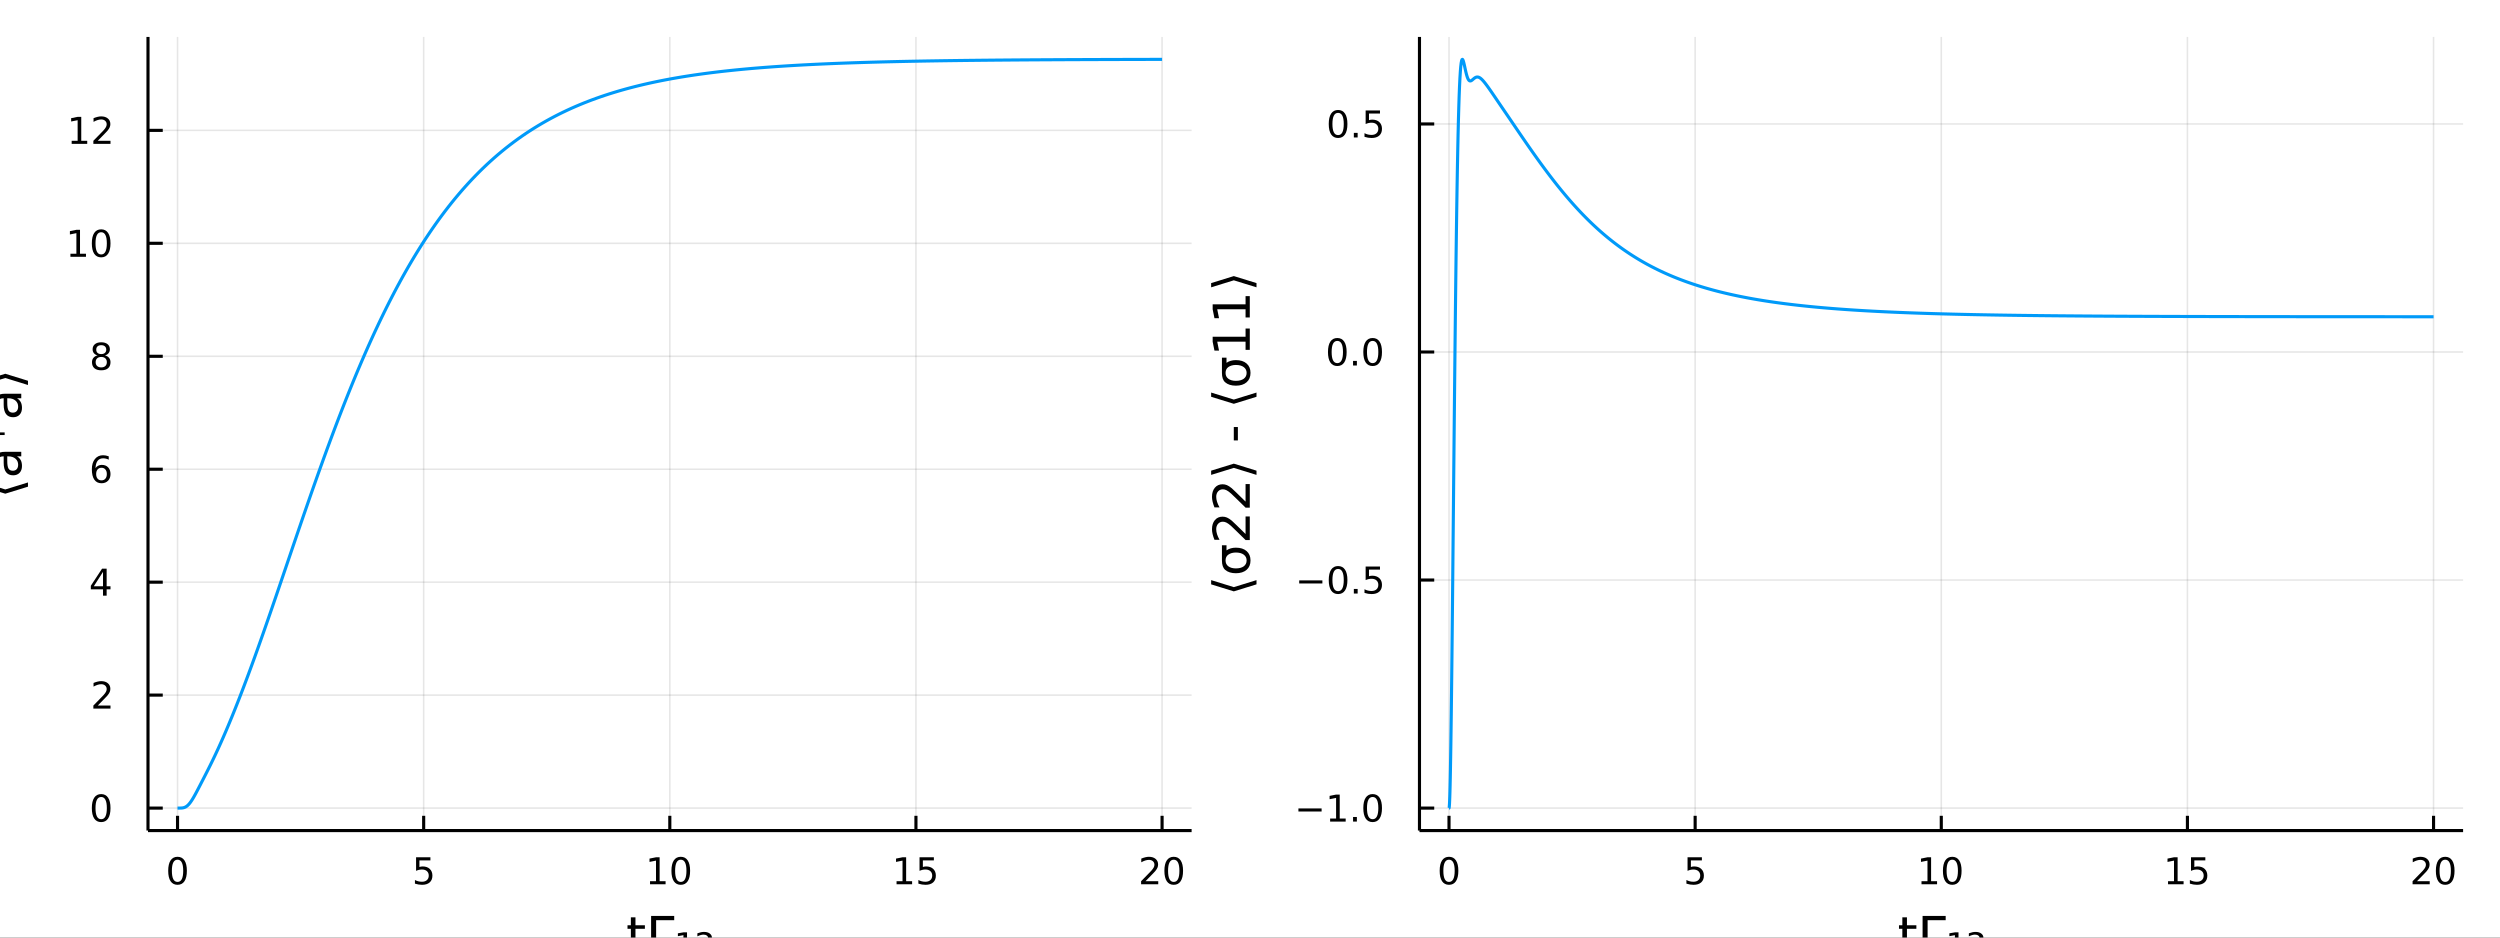 <?xml version="1.0" encoding="utf-8"?>
<svg xmlns="http://www.w3.org/2000/svg" xmlns:xlink="http://www.w3.org/1999/xlink" width="800" height="300" viewBox="0 0 3200 1200">
<rect x="0" y="0" width="3200" height="1200" fill="#333333" stroke="none"/>
<defs>
  <clipPath id="clip940">
    <rect x="0" y="0" width="3200" height="1200"/>
  </clipPath>
</defs>
<path clip-path="url(#clip940)" d="
M0 1200 L3200 1200 L3200 0 L0 0  Z
  " fill="#ffffff" fill-rule="evenodd" fill-opacity="1"/>
<defs>
  <clipPath id="clip941">
    <rect x="640" y="0" width="2241" height="1200"/>
  </clipPath>
</defs>
<path clip-path="url(#clip940)" d="
M189.437 1063.09 L1525.27 1063.09 L1525.27 47.244 L189.437 47.244  Z
  " fill="#ffffff" fill-rule="evenodd" fill-opacity="1"/>
<defs>
  <clipPath id="clip942">
    <rect x="189" y="47" width="1337" height="1017"/>
  </clipPath>
</defs>
<polyline clip-path="url(#clip942)" style="stroke:#000000; stroke-linecap:butt; stroke-linejoin:round; stroke-width:2; stroke-opacity:0.1; fill:none" points="
  227.244,1063.09 227.244,47.244 
  "/>
<polyline clip-path="url(#clip942)" style="stroke:#000000; stroke-linecap:butt; stroke-linejoin:round; stroke-width:2; stroke-opacity:0.1; fill:none" points="
  542.298,1063.09 542.298,47.244 
  "/>
<polyline clip-path="url(#clip942)" style="stroke:#000000; stroke-linecap:butt; stroke-linejoin:round; stroke-width:2; stroke-opacity:0.1; fill:none" points="
  857.353,1063.09 857.353,47.244 
  "/>
<polyline clip-path="url(#clip942)" style="stroke:#000000; stroke-linecap:butt; stroke-linejoin:round; stroke-width:2; stroke-opacity:0.1; fill:none" points="
  1172.41,1063.09 1172.41,47.244 
  "/>
<polyline clip-path="url(#clip942)" style="stroke:#000000; stroke-linecap:butt; stroke-linejoin:round; stroke-width:2; stroke-opacity:0.1; fill:none" points="
  1487.46,1063.09 1487.46,47.244 
  "/>
<polyline clip-path="url(#clip940)" style="stroke:#000000; stroke-linecap:butt; stroke-linejoin:round; stroke-width:4; stroke-opacity:1; fill:none" points="
  189.437,1063.09 1525.27,1063.09 
  "/>
<polyline clip-path="url(#clip940)" style="stroke:#000000; stroke-linecap:butt; stroke-linejoin:round; stroke-width:4; stroke-opacity:1; fill:none" points="
  227.244,1063.09 227.244,1044.19 
  "/>
<polyline clip-path="url(#clip940)" style="stroke:#000000; stroke-linecap:butt; stroke-linejoin:round; stroke-width:4; stroke-opacity:1; fill:none" points="
  542.298,1063.09 542.298,1044.19 
  "/>
<polyline clip-path="url(#clip940)" style="stroke:#000000; stroke-linecap:butt; stroke-linejoin:round; stroke-width:4; stroke-opacity:1; fill:none" points="
  857.353,1063.09 857.353,1044.19 
  "/>
<polyline clip-path="url(#clip940)" style="stroke:#000000; stroke-linecap:butt; stroke-linejoin:round; stroke-width:4; stroke-opacity:1; fill:none" points="
  1172.41,1063.09 1172.41,1044.19 
  "/>
<polyline clip-path="url(#clip940)" style="stroke:#000000; stroke-linecap:butt; stroke-linejoin:round; stroke-width:4; stroke-opacity:1; fill:none" points="
  1487.46,1063.09 1487.46,1044.19 
  "/>
<path clip-path="url(#clip940)" d="M227.244 1100.41 Q223.633 1100.41 221.804 1103.97 Q219.999 1107.51 219.999 1114.64 Q219.999 1121.75 221.804 1125.32 Q223.633 1128.86 227.244 1128.86 Q230.878 1128.86 232.684 1125.32 Q234.512 1121.75 234.512 1114.64 Q234.512 1107.51 232.684 1103.97 Q230.878 1100.41 227.244 1100.41 M227.244 1096.7 Q233.054 1096.7 236.11 1101.31 Q239.188 1105.89 239.188 1114.64 Q239.188 1123.37 236.11 1127.98 Q233.054 1132.56 227.244 1132.56 Q221.434 1132.56 218.355 1127.98 Q215.3 1123.37 215.3 1114.64 Q215.3 1105.89 218.355 1101.31 Q221.434 1096.7 227.244 1096.7 Z" fill="#000000" fill-rule="evenodd" fill-opacity="1" /><path clip-path="url(#clip940)" d="M532.576 1097.33 L550.932 1097.33 L550.932 1101.27 L536.858 1101.27 L536.858 1109.74 Q537.877 1109.39 538.896 1109.23 Q539.914 1109.04 540.933 1109.04 Q546.72 1109.04 550.099 1112.21 Q553.479 1115.39 553.479 1120.8 Q553.479 1126.38 550.007 1129.48 Q546.534 1132.56 540.215 1132.56 Q538.039 1132.56 535.771 1132.19 Q533.525 1131.82 531.118 1131.08 L531.118 1126.38 Q533.201 1127.51 535.423 1128.07 Q537.646 1128.63 540.122 1128.63 Q544.127 1128.63 546.465 1126.52 Q548.803 1124.41 548.803 1120.8 Q548.803 1117.19 546.465 1115.08 Q544.127 1112.98 540.122 1112.98 Q538.247 1112.98 536.372 1113.39 Q534.521 1113.81 532.576 1114.69 L532.576 1097.33 Z" fill="#000000" fill-rule="evenodd" fill-opacity="1" /><path clip-path="url(#clip940)" d="M832.04 1127.95 L839.679 1127.95 L839.679 1101.59 L831.369 1103.26 L831.369 1099 L839.633 1097.33 L844.309 1097.33 L844.309 1127.95 L851.947 1127.95 L851.947 1131.89 L832.04 1131.89 L832.04 1127.95 Z" fill="#000000" fill-rule="evenodd" fill-opacity="1" /><path clip-path="url(#clip940)" d="M871.392 1100.41 Q867.781 1100.41 865.952 1103.97 Q864.146 1107.51 864.146 1114.64 Q864.146 1121.75 865.952 1125.32 Q867.781 1128.86 871.392 1128.86 Q875.026 1128.86 876.832 1125.32 Q878.66 1121.75 878.66 1114.64 Q878.66 1107.51 876.832 1103.97 Q875.026 1100.41 871.392 1100.41 M871.392 1096.7 Q877.202 1096.7 880.258 1101.31 Q883.336 1105.89 883.336 1114.64 Q883.336 1123.37 880.258 1127.98 Q877.202 1132.56 871.392 1132.56 Q865.582 1132.56 862.503 1127.98 Q859.447 1123.37 859.447 1114.64 Q859.447 1105.89 862.503 1101.31 Q865.582 1096.7 871.392 1096.7 Z" fill="#000000" fill-rule="evenodd" fill-opacity="1" /><path clip-path="url(#clip940)" d="M1147.59 1127.95 L1155.23 1127.95 L1155.23 1101.59 L1146.92 1103.26 L1146.92 1099 L1155.18 1097.33 L1159.86 1097.33 L1159.86 1127.95 L1167.5 1127.95 L1167.5 1131.89 L1147.59 1131.89 L1147.59 1127.95 Z" fill="#000000" fill-rule="evenodd" fill-opacity="1" /><path clip-path="url(#clip940)" d="M1176.99 1097.33 L1195.35 1097.33 L1195.35 1101.27 L1181.27 1101.27 L1181.27 1109.74 Q1182.29 1109.39 1183.31 1109.23 Q1184.33 1109.04 1185.35 1109.04 Q1191.13 1109.04 1194.51 1112.21 Q1197.89 1115.39 1197.89 1120.8 Q1197.89 1126.38 1194.42 1129.48 Q1190.95 1132.56 1184.63 1132.56 Q1182.45 1132.56 1180.18 1132.19 Q1177.94 1131.82 1175.53 1131.08 L1175.53 1126.38 Q1177.62 1127.51 1179.84 1128.07 Q1182.06 1128.63 1184.54 1128.63 Q1188.54 1128.63 1190.88 1126.52 Q1193.22 1124.41 1193.22 1120.8 Q1193.22 1117.19 1190.88 1115.08 Q1188.54 1112.98 1184.54 1112.98 Q1182.66 1112.98 1180.79 1113.39 Q1178.93 1113.81 1176.99 1114.69 L1176.99 1097.33 Z" fill="#000000" fill-rule="evenodd" fill-opacity="1" /><path clip-path="url(#clip940)" d="M1466.23 1127.95 L1482.55 1127.95 L1482.55 1131.89 L1460.61 1131.89 L1460.61 1127.95 Q1463.27 1125.2 1467.85 1120.57 Q1472.46 1115.92 1473.64 1114.58 Q1475.89 1112.05 1476.77 1110.32 Q1477.67 1108.56 1477.67 1106.87 Q1477.67 1104.11 1475.73 1102.38 Q1473.8 1100.64 1470.7 1100.64 Q1468.5 1100.64 1466.05 1101.4 Q1463.62 1102.17 1460.84 1103.72 L1460.84 1099 Q1463.66 1097.86 1466.12 1097.28 Q1468.57 1096.7 1470.61 1096.7 Q1475.98 1096.7 1479.17 1099.39 Q1482.37 1102.08 1482.37 1106.57 Q1482.37 1108.7 1481.56 1110.62 Q1480.77 1112.51 1478.66 1115.11 Q1478.09 1115.78 1474.98 1119 Q1471.88 1122.19 1466.23 1127.95 Z" fill="#000000" fill-rule="evenodd" fill-opacity="1" /><path clip-path="url(#clip940)" d="M1502.37 1100.41 Q1498.76 1100.41 1496.93 1103.97 Q1495.12 1107.51 1495.12 1114.64 Q1495.12 1121.75 1496.93 1125.32 Q1498.76 1128.86 1502.37 1128.86 Q1506 1128.86 1507.81 1125.32 Q1509.64 1121.75 1509.64 1114.64 Q1509.64 1107.51 1507.81 1103.97 Q1506 1100.41 1502.37 1100.41 M1502.37 1096.7 Q1508.18 1096.7 1511.23 1101.31 Q1514.31 1105.89 1514.31 1114.64 Q1514.31 1123.37 1511.23 1127.98 Q1508.18 1132.56 1502.37 1132.56 Q1496.56 1132.56 1493.48 1127.98 Q1490.42 1123.37 1490.42 1114.64 Q1490.42 1105.89 1493.48 1101.31 Q1496.56 1096.7 1502.37 1096.7 Z" fill="#000000" fill-rule="evenodd" fill-opacity="1" /><path clip-path="url(#clip940)" d="M813.397 1174.18 L813.397 1184.31 L825.46 1184.31 L825.46 1188.86 L813.397 1188.86 L813.397 1208.21 Q813.397 1212.57 814.575 1213.81 Q815.784 1215.05 819.445 1215.05 L825.46 1215.05 L825.46 1219.95 L819.445 1219.95 Q812.665 1219.95 810.087 1217.44 Q807.509 1214.89 807.509 1208.21 L807.509 1188.86 L803.212 1188.86 L803.212 1184.31 L807.509 1184.31 L807.509 1174.18 L813.397 1174.18 Z" fill="#000000" fill-rule="evenodd" fill-opacity="1" /><path clip-path="url(#clip940)" d="M833.417 1219.95 L833.417 1172.43 L862.986 1172.43 L862.986 1177.84 L839.847 1177.84 L839.847 1219.95 L833.417 1219.95 Z" fill="#000000" fill-rule="evenodd" fill-opacity="1" /><path clip-path="url(#clip940)" d="M868.302 1216.45 L874.795 1216.45 L874.795 1197.01 L867.697 1198.31 L867.697 1194.62 L875.017 1193.38 L879.378 1193.38 L879.378 1216.45 L885.903 1216.45 L885.903 1219.95 L868.302 1219.95 L868.302 1216.45 Z" fill="#000000" fill-rule="evenodd" fill-opacity="1" /><path clip-path="url(#clip940)" d="M897.998 1216.33 L911.493 1216.33 L911.493 1219.95 L892.459 1219.95 L892.459 1216.45 Q893.542 1215.47 895.547 1213.68 Q906.496 1203.98 906.496 1200.98 Q906.496 1198.88 904.841 1197.61 Q903.186 1196.31 900.48 1196.31 Q898.825 1196.31 896.884 1196.88 Q894.942 1197.42 892.65 1198.53 L892.65 1194.62 Q895.101 1193.73 897.202 1193.28 Q899.334 1192.84 901.149 1192.84 Q905.764 1192.84 908.533 1194.94 Q911.302 1197.04 911.302 1200.47 Q911.302 1204.9 900.767 1213.94 Q898.984 1215.47 897.998 1216.33 Z" fill="#000000" fill-rule="evenodd" fill-opacity="1" /><polyline clip-path="url(#clip942)" style="stroke:#000000; stroke-linecap:butt; stroke-linejoin:round; stroke-width:2; stroke-opacity:0.1; fill:none" points="
  189.437,1034.34 1525.27,1034.34 
  "/>
<polyline clip-path="url(#clip942)" style="stroke:#000000; stroke-linecap:butt; stroke-linejoin:round; stroke-width:2; stroke-opacity:0.1; fill:none" points="
  189.437,889.763 1525.27,889.763 
  "/>
<polyline clip-path="url(#clip942)" style="stroke:#000000; stroke-linecap:butt; stroke-linejoin:round; stroke-width:2; stroke-opacity:0.1; fill:none" points="
  189.437,745.187 1525.27,745.187 
  "/>
<polyline clip-path="url(#clip942)" style="stroke:#000000; stroke-linecap:butt; stroke-linejoin:round; stroke-width:2; stroke-opacity:0.1; fill:none" points="
  189.437,600.61 1525.27,600.61 
  "/>
<polyline clip-path="url(#clip942)" style="stroke:#000000; stroke-linecap:butt; stroke-linejoin:round; stroke-width:2; stroke-opacity:0.1; fill:none" points="
  189.437,456.034 1525.27,456.034 
  "/>
<polyline clip-path="url(#clip942)" style="stroke:#000000; stroke-linecap:butt; stroke-linejoin:round; stroke-width:2; stroke-opacity:0.1; fill:none" points="
  189.437,311.457 1525.27,311.457 
  "/>
<polyline clip-path="url(#clip942)" style="stroke:#000000; stroke-linecap:butt; stroke-linejoin:round; stroke-width:2; stroke-opacity:0.1; fill:none" points="
  189.437,166.881 1525.27,166.881 
  "/>
<polyline clip-path="url(#clip940)" style="stroke:#000000; stroke-linecap:butt; stroke-linejoin:round; stroke-width:4; stroke-opacity:1; fill:none" points="
  189.437,1063.09 189.437,47.244 
  "/>
<polyline clip-path="url(#clip940)" style="stroke:#000000; stroke-linecap:butt; stroke-linejoin:round; stroke-width:4; stroke-opacity:1; fill:none" points="
  189.437,1034.34 208.335,1034.34 
  "/>
<polyline clip-path="url(#clip940)" style="stroke:#000000; stroke-linecap:butt; stroke-linejoin:round; stroke-width:4; stroke-opacity:1; fill:none" points="
  189.437,889.763 208.335,889.763 
  "/>
<polyline clip-path="url(#clip940)" style="stroke:#000000; stroke-linecap:butt; stroke-linejoin:round; stroke-width:4; stroke-opacity:1; fill:none" points="
  189.437,745.187 208.335,745.187 
  "/>
<polyline clip-path="url(#clip940)" style="stroke:#000000; stroke-linecap:butt; stroke-linejoin:round; stroke-width:4; stroke-opacity:1; fill:none" points="
  189.437,600.61 208.335,600.61 
  "/>
<polyline clip-path="url(#clip940)" style="stroke:#000000; stroke-linecap:butt; stroke-linejoin:round; stroke-width:4; stroke-opacity:1; fill:none" points="
  189.437,456.034 208.335,456.034 
  "/>
<polyline clip-path="url(#clip940)" style="stroke:#000000; stroke-linecap:butt; stroke-linejoin:round; stroke-width:4; stroke-opacity:1; fill:none" points="
  189.437,311.457 208.335,311.457 
  "/>
<polyline clip-path="url(#clip940)" style="stroke:#000000; stroke-linecap:butt; stroke-linejoin:round; stroke-width:4; stroke-opacity:1; fill:none" points="
  189.437,166.881 208.335,166.881 
  "/>
<path clip-path="url(#clip940)" d="M129.493 1020.14 Q125.882 1020.14 124.053 1023.7 Q122.248 1027.24 122.248 1034.37 Q122.248 1041.48 124.053 1045.05 Q125.882 1048.59 129.493 1048.59 Q133.127 1048.59 134.933 1045.05 Q136.762 1041.48 136.762 1034.37 Q136.762 1027.24 134.933 1023.7 Q133.127 1020.14 129.493 1020.14 M129.493 1016.43 Q135.303 1016.43 138.359 1021.04 Q141.437 1025.62 141.437 1034.37 Q141.437 1043.1 138.359 1047.71 Q135.303 1052.29 129.493 1052.29 Q123.683 1052.29 120.604 1047.71 Q117.549 1043.1 117.549 1034.37 Q117.549 1025.62 120.604 1021.04 Q123.683 1016.43 129.493 1016.43 Z" fill="#000000" fill-rule="evenodd" fill-opacity="1" /><path clip-path="url(#clip940)" d="M125.118 903.108 L141.437 903.108 L141.437 907.043 L119.493 907.043 L119.493 903.108 Q122.155 900.353 126.738 895.724 Q131.345 891.071 132.525 889.728 Q134.771 887.205 135.65 885.469 Q136.553 883.71 136.553 882.02 Q136.553 879.265 134.609 877.529 Q132.688 875.793 129.586 875.793 Q127.387 875.793 124.933 876.557 Q122.502 877.321 119.725 878.872 L119.725 874.15 Q122.549 873.015 125.002 872.437 Q127.456 871.858 129.493 871.858 Q134.863 871.858 138.058 874.543 Q141.252 877.228 141.252 881.719 Q141.252 883.849 140.442 885.77 Q139.655 887.668 137.549 890.261 Q136.97 890.932 133.868 894.15 Q130.766 897.344 125.118 903.108 Z" fill="#000000" fill-rule="evenodd" fill-opacity="1" /><path clip-path="url(#clip940)" d="M131.854 731.981 L120.049 750.43 L131.854 750.43 L131.854 731.981 M130.627 727.907 L136.507 727.907 L136.507 750.43 L141.437 750.43 L141.437 754.318 L136.507 754.318 L136.507 762.467 L131.854 762.467 L131.854 754.318 L116.252 754.318 L116.252 749.805 L130.627 727.907 Z" fill="#000000" fill-rule="evenodd" fill-opacity="1" /><path clip-path="url(#clip940)" d="M129.91 598.747 Q126.762 598.747 124.91 600.899 Q123.081 603.052 123.081 606.802 Q123.081 610.529 124.91 612.705 Q126.762 614.858 129.91 614.858 Q133.058 614.858 134.887 612.705 Q136.738 610.529 136.738 606.802 Q136.738 603.052 134.887 600.899 Q133.058 598.747 129.91 598.747 M139.192 584.094 L139.192 588.353 Q137.433 587.52 135.627 587.08 Q133.845 586.64 132.086 586.64 Q127.456 586.64 125.002 589.765 Q122.572 592.89 122.225 599.21 Q123.59 597.196 125.651 596.131 Q127.711 595.043 130.188 595.043 Q135.396 595.043 138.405 598.214 Q141.437 601.362 141.437 606.802 Q141.437 612.126 138.289 615.344 Q135.141 618.561 129.91 618.561 Q123.914 618.561 120.743 613.978 Q117.572 609.372 117.572 600.645 Q117.572 592.45 121.461 587.589 Q125.35 582.705 131.9 582.705 Q133.66 582.705 135.442 583.052 Q137.248 583.399 139.192 584.094 Z" fill="#000000" fill-rule="evenodd" fill-opacity="1" /><path clip-path="url(#clip940)" d="M129.586 456.902 Q126.252 456.902 124.331 458.684 Q122.433 460.466 122.433 463.591 Q122.433 466.716 124.331 468.499 Q126.252 470.281 129.586 470.281 Q132.919 470.281 134.84 468.499 Q136.762 466.693 136.762 463.591 Q136.762 460.466 134.84 458.684 Q132.942 456.902 129.586 456.902 M124.91 454.911 Q121.901 454.17 120.211 452.11 Q118.544 450.05 118.544 447.087 Q118.544 442.943 121.484 440.536 Q124.447 438.129 129.586 438.129 Q134.748 438.129 137.687 440.536 Q140.627 442.943 140.627 447.087 Q140.627 450.05 138.937 452.11 Q137.271 454.17 134.285 454.911 Q137.664 455.698 139.539 457.99 Q141.437 460.281 141.437 463.591 Q141.437 468.614 138.359 471.3 Q135.303 473.985 129.586 473.985 Q123.868 473.985 120.789 471.3 Q117.734 468.614 117.734 463.591 Q117.734 460.281 119.632 457.99 Q121.53 455.698 124.91 454.911 M123.197 447.527 Q123.197 450.212 124.863 451.716 Q126.553 453.221 129.586 453.221 Q132.595 453.221 134.285 451.716 Q135.998 450.212 135.998 447.527 Q135.998 444.841 134.285 443.337 Q132.595 441.832 129.586 441.832 Q126.553 441.832 124.863 443.337 Q123.197 444.841 123.197 447.527 Z" fill="#000000" fill-rule="evenodd" fill-opacity="1" /><path clip-path="url(#clip940)" d="M90.141 324.802 L97.78 324.802 L97.78 298.436 L89.47 300.103 L89.47 295.844 L97.734 294.177 L102.41 294.177 L102.41 324.802 L110.049 324.802 L110.049 328.737 L90.141 328.737 L90.141 324.802 Z" fill="#000000" fill-rule="evenodd" fill-opacity="1" /><path clip-path="url(#clip940)" d="M129.493 297.256 Q125.882 297.256 124.053 300.821 Q122.248 304.362 122.248 311.492 Q122.248 318.598 124.053 322.163 Q125.882 325.705 129.493 325.705 Q133.127 325.705 134.933 322.163 Q136.762 318.598 136.762 311.492 Q136.762 304.362 134.933 300.821 Q133.127 297.256 129.493 297.256 M129.493 293.552 Q135.303 293.552 138.359 298.159 Q141.437 302.742 141.437 311.492 Q141.437 320.219 138.359 324.825 Q135.303 329.408 129.493 329.408 Q123.683 329.408 120.604 324.825 Q117.549 320.219 117.549 311.492 Q117.549 302.742 120.604 298.159 Q123.683 293.552 129.493 293.552 Z" fill="#000000" fill-rule="evenodd" fill-opacity="1" /><path clip-path="url(#clip940)" d="M91.739 180.225 L99.377 180.225 L99.377 153.86 L91.067 155.526 L91.067 151.267 L99.331 149.601 L104.007 149.601 L104.007 180.225 L111.646 180.225 L111.646 184.161 L91.739 184.161 L91.739 180.225 Z" fill="#000000" fill-rule="evenodd" fill-opacity="1" /><path clip-path="url(#clip940)" d="M125.118 180.225 L141.437 180.225 L141.437 184.161 L119.493 184.161 L119.493 180.225 Q122.155 177.471 126.738 172.841 Q131.345 168.188 132.525 166.846 Q134.771 164.323 135.65 162.587 Q136.553 160.827 136.553 159.138 Q136.553 156.383 134.609 154.647 Q132.688 152.911 129.586 152.911 Q127.387 152.911 124.933 153.675 Q122.502 154.439 119.725 155.989 L119.725 151.267 Q122.549 150.133 125.002 149.554 Q127.456 148.976 129.493 148.976 Q134.863 148.976 138.058 151.661 Q141.252 154.346 141.252 158.837 Q141.252 160.966 140.442 162.888 Q139.655 164.786 137.549 167.378 Q136.97 168.05 133.868 171.267 Q130.766 174.462 125.118 180.225 Z" fill="#000000" fill-rule="evenodd" fill-opacity="1" /><path clip-path="url(#clip940)" d="M6.78 631.921 L-22.247 622.946 L-22.247 617.535 L6.78 626.511 L35.808 617.535 L35.808 622.946 L6.78 631.921 Z" fill="#000000" fill-rule="evenodd" fill-opacity="1" /><path clip-path="url(#clip940)" d="M9.295 589.971 Q9.295 597.069 10.918 599.806 Q12.541 602.544 16.456 602.544 Q19.575 602.544 21.421 600.507 Q23.236 598.438 23.236 594.905 Q23.236 590.035 19.798 587.107 Q16.329 584.147 10.6 584.147 L9.295 584.147 L9.295 589.971 M6.876 578.29 L27.214 578.29 L27.214 584.147 L21.803 584.147 Q25.05 586.152 26.609 589.144 Q28.137 592.136 28.137 596.464 Q28.137 601.939 25.082 605.186 Q21.994 608.4 16.838 608.4 Q10.822 608.4 7.767 604.39 Q4.711 600.348 4.711 592.359 L4.711 584.147 L4.138 584.147 Q0.096 584.147 -2.1 586.82 Q-4.328 589.462 -4.328 594.268 Q-4.328 597.324 -3.596 600.22 Q-2.864 603.117 -1.4 605.79 L-6.811 605.79 Q-8.052 602.576 -8.657 599.552 Q-9.293 596.528 -9.293 593.664 Q-9.293 585.929 -5.283 582.11 Q-1.272 578.29 6.876 578.29 Z" fill="#000000" fill-rule="evenodd" fill-opacity="1" /><path clip-path="url(#clip940)" d="M-16.932 553.496 L-7.002 553.496 L-7.002 542.324 L-3.978 542.324 L-3.978 553.496 L5.953 553.496 L5.953 556.838 L-3.978 556.838 L-3.978 568.01 L-7.002 568.01 L-7.002 556.838 L-16.932 556.838 L-16.932 553.496 Z" fill="#000000" fill-rule="evenodd" fill-opacity="1" /><path clip-path="url(#clip940)" d="M9.295 515.62 Q9.295 522.718 10.918 525.455 Q12.541 528.192 16.456 528.192 Q19.575 528.192 21.421 526.155 Q23.236 524.086 23.236 520.553 Q23.236 515.684 19.798 512.755 Q16.329 509.795 10.6 509.795 L9.295 509.795 L9.295 515.62 M6.876 503.939 L27.214 503.939 L27.214 509.795 L21.803 509.795 Q25.05 511.801 26.609 514.792 Q28.137 517.784 28.137 522.113 Q28.137 527.588 25.082 530.834 Q21.994 534.049 16.838 534.049 Q10.822 534.049 7.767 530.038 Q4.711 525.996 4.711 518.007 L4.711 509.795 L4.138 509.795 Q0.096 509.795 -2.1 512.469 Q-4.328 515.111 -4.328 519.917 Q-4.328 522.972 -3.596 525.869 Q-2.864 528.765 -1.4 531.439 L-6.811 531.439 Q-8.052 528.224 -8.657 525.2 Q-9.293 522.177 -9.293 519.312 Q-9.293 511.578 -5.283 507.758 Q-1.272 503.939 6.876 503.939 Z" fill="#000000" fill-rule="evenodd" fill-opacity="1" /><path clip-path="url(#clip940)" d="M6.78 478.412 L35.808 487.388 L35.808 492.799 L6.78 483.823 L-22.247 492.799 L-22.247 487.388 L6.78 478.412 Z" fill="#000000" fill-rule="evenodd" fill-opacity="1" /><polyline clip-path="url(#clip942)" style="stroke:#009af9; stroke-linecap:butt; stroke-linejoin:round; stroke-width:4; stroke-opacity:1; fill:none" points="
  227.244,1034.34 227.25,1034.34 227.294,1034.34 227.373,1034.34 227.467,1034.34 227.583,1034.34 227.716,1034.34 227.868,1034.34 228.036,1034.34 228.22,1034.34 
  228.417,1034.34 228.627,1034.34 228.849,1034.34 229.082,1034.34 229.326,1034.34 229.581,1034.34 229.846,1034.34 230.121,1034.33 230.405,1034.33 230.699,1034.33 
  231,1034.32 231.309,1034.31 231.623,1034.3 231.942,1034.28 232.265,1034.27 232.594,1034.24 232.927,1034.21 233.265,1034.17 233.61,1034.13 233.961,1034.08 
  234.32,1034.01 234.689,1033.93 235.067,1033.84 235.455,1033.73 235.854,1033.61 236.262,1033.46 236.678,1033.29 237.1,1033.09 237.527,1032.88 237.959,1032.63 
  238.398,1032.36 238.843,1032.05 239.296,1031.72 239.759,1031.34 240.233,1030.93 240.72,1030.47 241.221,1029.96 241.737,1029.41 242.265,1028.8 242.803,1028.15 
  243.349,1027.45 243.904,1026.7 244.467,1025.91 245.04,1025.07 245.624,1024.18 246.224,1023.23 246.841,1022.22 247.479,1021.15 248.142,1020.01 248.835,1018.78 
  249.558,1017.48 250.31,1016.11 251.084,1014.67 251.875,1013.18 252.681,1011.65 253.501,1010.08 254.336,1008.47 255.188,1006.83 256.058,1005.15 256.949,1003.42 
  257.866,1001.64 258.814,999.803 259.799,997.889 260.829,995.884 261.914,993.771 263.057,991.536 264.251,989.193 265.48,986.771 266.736,984.281 268.02,981.716 
  269.34,979.059 270.706,976.283 272.133,973.354 273.641,970.224 275.255,966.832 276.997,963.124 278.846,959.133 280.763,954.936 282.762,950.494 284.862,945.76 
  287.073,940.699 289.368,935.367 291.718,929.83 294.117,924.093 296.568,918.152 299.074,911.994 301.637,905.61 304.257,898.999 306.926,892.179 309.628,885.186 
  312.349,878.058 315.082,870.819 317.82,863.487 320.562,856.07 323.306,848.574 326.053,841.003 328.803,833.36 331.556,825.651 334.311,817.879 337.068,810.049 
  339.828,802.166 342.589,794.235 345.353,786.259 348.119,778.243 350.887,770.191 353.658,762.106 356.432,753.99 359.209,745.849 361.99,737.684 364.775,729.5 
  367.565,721.298 370.359,713.082 373.159,704.855 375.964,696.62 378.776,688.379 381.594,680.136 384.419,671.893 387.252,663.652 390.092,655.416 392.941,647.189 
  395.799,638.971 398.666,630.765 401.542,622.575 404.429,614.401 407.327,606.247 410.236,598.114 413.157,590.005 416.09,581.922 419.035,573.866 421.994,565.84 
  424.966,557.846 427.953,549.885 430.954,541.959 433.971,534.07 437.003,526.22 440.051,518.411 443.117,510.644 446.199,502.92 449.3,495.242 452.419,487.611 
  455.557,480.028 458.715,472.496 461.893,465.014 465.091,457.585 468.311,450.21 471.553,442.891 474.818,435.628 478.105,428.422 481.416,421.276 484.752,414.19 
  488.113,407.166 491.499,400.204 494.912,393.305 498.352,386.471 501.82,379.703 505.316,373.001 508.841,366.366 512.396,359.8 515.982,353.303 519.599,346.876 
  523.249,340.521 526.931,334.236 530.647,328.025 534.398,321.886 538.185,315.821 542.008,309.831 545.868,303.916 549.766,298.076 553.704,292.313 557.682,286.627 
  561.701,281.017 565.762,275.486 569.866,270.033 574.015,264.659 578.209,259.364 582.45,254.148 586.738,249.013 591.076,243.957 595.463,238.982 599.902,234.088 
  604.394,229.275 608.94,224.543 613.54,219.893 618.197,215.326 622.912,210.841 627.684,206.439 632.515,202.122 637.406,197.89 642.354,193.744 647.359,189.688 
  652.417,185.724 657.523,181.856 662.671,178.089 667.852,174.428 673.056,170.877 678.277,167.438 683.51,164.112 688.755,160.895 694.011,157.785 699.28,154.779 
  704.561,151.872 709.855,149.064 715.161,146.35 720.478,143.728 725.806,141.197 731.144,138.752 736.494,136.393 741.854,134.115 747.226,131.916 752.608,129.795 
  758.002,127.748 763.406,125.773 768.823,123.868 774.251,122.03 779.692,120.257 785.145,118.548 790.612,116.899 796.091,115.309 801.582,113.777 807.082,112.3 
  812.586,110.88 818.083,109.515 823.56,108.208 829.001,106.958 834.405,105.765 839.782,104.622 845.158,103.523 850.554,102.461 855.98,101.434 861.431,100.441 
  866.902,99.483 872.385,98.56 877.878,97.671 883.382,96.814 888.891,95.991 894.393,95.2 899.866,94.444 905.285,93.724 910.648,93.038 915.978,92.382 
  921.312,91.751 926.675,91.141 932.073,90.549 937.497,89.978 942.934,89.427 948.383,88.896 953.844,88.385 959.32,87.892 964.813,87.417 970.317,86.96 
  975.825,86.52 981.318,86.098 986.777,85.695 992.187,85.311 997.551,84.945 1002.89,84.595 1008.25,84.257 1013.63,83.93 1019.04,83.614 1024.48,83.308 
  1029.93,83.014 1035.39,82.731 1040.87,82.458 1046.36,82.195 1051.86,81.941 1057.37,81.698 1062.87,81.464 1068.34,81.24 1073.75,81.028 1079.12,80.825 
  1084.46,80.631 1089.8,80.445 1095.18,80.264 1100.59,80.089 1106.02,79.92 1111.46,79.758 1116.92,79.601 1122.39,79.45 1127.88,79.305 1133.37,79.165 
  1138.88,79.03 1144.39,78.901 1149.87,78.777 1155.3,78.659 1160.68,78.546 1166.03,78.439 1171.37,78.336 1176.73,78.236 1182.13,78.14 1187.56,78.047 
  1193,77.957 1198.45,77.87 1203.92,77.787 1209.4,77.707 1214.9,77.629 1220.4,77.555 1225.91,77.483 1231.4,77.415 1236.85,77.349 1242.24,77.287 
  1247.6,77.228 1252.93,77.171 1258.29,77.116 1263.68,77.063 1269.1,77.011 1274.54,76.962 1279.99,76.914 1285.45,76.868 1290.93,76.824 1296.42,76.781 
  1301.92,76.74 1307.43,76.7 1312.93,76.662 1318.39,76.626 1323.8,76.592 1329.16,76.559 1334.5,76.527 1339.85,76.497 1345.23,76.468 1350.64,76.439 
  1356.07,76.412 1361.52,76.386 1366.98,76.36 1372.45,76.336 1377.94,76.312 1383.44,76.29 1388.95,76.268 1394.45,76.247 1399.93,76.227 1405.35,76.208 
  1410.73,76.189 1416.07,76.172 1421.41,76.155 1426.78,76.139 1432.19,76.124 1437.61,76.108 1443.06,76.094 1448.51,76.08 1453.98,76.066 1459.46,76.053 
  1464.96,76.041 1470.47,76.029 1475.97,76.017 1481.46,76.006 1486.9,75.996 1487.46,75.994 
  "/>
<path clip-path="url(#clip940)" d="
M1816.93 1063.09 L3152.76 1063.09 L3152.76 47.244 L1816.93 47.244  Z
  " fill="#ffffff" fill-rule="evenodd" fill-opacity="1"/>
<defs>
  <clipPath id="clip943">
    <rect x="1816" y="47" width="1337" height="1017"/>
  </clipPath>
</defs>
<polyline clip-path="url(#clip943)" style="stroke:#000000; stroke-linecap:butt; stroke-linejoin:round; stroke-width:2; stroke-opacity:0.1; fill:none" points="
  1854.73,1063.09 1854.73,47.244 
  "/>
<polyline clip-path="url(#clip943)" style="stroke:#000000; stroke-linecap:butt; stroke-linejoin:round; stroke-width:2; stroke-opacity:0.1; fill:none" points="
  2169.79,1063.09 2169.79,47.244 
  "/>
<polyline clip-path="url(#clip943)" style="stroke:#000000; stroke-linecap:butt; stroke-linejoin:round; stroke-width:2; stroke-opacity:0.1; fill:none" points="
  2484.84,1063.09 2484.84,47.244 
  "/>
<polyline clip-path="url(#clip943)" style="stroke:#000000; stroke-linecap:butt; stroke-linejoin:round; stroke-width:2; stroke-opacity:0.1; fill:none" points="
  2799.9,1063.09 2799.9,47.244 
  "/>
<polyline clip-path="url(#clip943)" style="stroke:#000000; stroke-linecap:butt; stroke-linejoin:round; stroke-width:2; stroke-opacity:0.1; fill:none" points="
  3114.95,1063.09 3114.95,47.244 
  "/>
<polyline clip-path="url(#clip940)" style="stroke:#000000; stroke-linecap:butt; stroke-linejoin:round; stroke-width:4; stroke-opacity:1; fill:none" points="
  1816.93,1063.09 3152.76,1063.09 
  "/>
<polyline clip-path="url(#clip940)" style="stroke:#000000; stroke-linecap:butt; stroke-linejoin:round; stroke-width:4; stroke-opacity:1; fill:none" points="
  1854.73,1063.09 1854.73,1044.19 
  "/>
<polyline clip-path="url(#clip940)" style="stroke:#000000; stroke-linecap:butt; stroke-linejoin:round; stroke-width:4; stroke-opacity:1; fill:none" points="
  2169.79,1063.09 2169.79,1044.19 
  "/>
<polyline clip-path="url(#clip940)" style="stroke:#000000; stroke-linecap:butt; stroke-linejoin:round; stroke-width:4; stroke-opacity:1; fill:none" points="
  2484.84,1063.09 2484.84,1044.19 
  "/>
<polyline clip-path="url(#clip940)" style="stroke:#000000; stroke-linecap:butt; stroke-linejoin:round; stroke-width:4; stroke-opacity:1; fill:none" points="
  2799.9,1063.09 2799.9,1044.19 
  "/>
<polyline clip-path="url(#clip940)" style="stroke:#000000; stroke-linecap:butt; stroke-linejoin:round; stroke-width:4; stroke-opacity:1; fill:none" points="
  3114.95,1063.09 3114.95,1044.19 
  "/>
<path clip-path="url(#clip940)" d="M1854.73 1100.41 Q1851.12 1100.41 1849.29 1103.97 Q1847.49 1107.51 1847.49 1114.64 Q1847.49 1121.75 1849.29 1125.32 Q1851.12 1128.86 1854.73 1128.86 Q1858.37 1128.86 1860.17 1125.32 Q1862 1121.75 1862 1114.64 Q1862 1107.51 1860.17 1103.97 Q1858.37 1100.41 1854.73 1100.41 M1854.73 1096.7 Q1860.54 1096.7 1863.6 1101.31 Q1866.68 1105.89 1866.68 1114.64 Q1866.68 1123.37 1863.6 1127.98 Q1860.54 1132.56 1854.73 1132.56 Q1848.92 1132.56 1845.84 1127.98 Q1842.79 1123.37 1842.79 1114.64 Q1842.79 1105.89 1845.84 1101.31 Q1848.92 1096.7 1854.73 1096.7 Z" fill="#000000" fill-rule="evenodd" fill-opacity="1" /><path clip-path="url(#clip940)" d="M2160.06 1097.33 L2178.42 1097.33 L2178.42 1101.27 L2164.35 1101.27 L2164.35 1109.74 Q2165.37 1109.39 2166.38 1109.23 Q2167.4 1109.04 2168.42 1109.04 Q2174.21 1109.04 2177.59 1112.21 Q2180.97 1115.39 2180.97 1120.8 Q2180.97 1126.38 2177.49 1129.48 Q2174.02 1132.56 2167.7 1132.56 Q2165.53 1132.56 2163.26 1132.19 Q2161.01 1131.82 2158.61 1131.08 L2158.61 1126.38 Q2160.69 1127.51 2162.91 1128.07 Q2165.13 1128.63 2167.61 1128.63 Q2171.62 1128.63 2173.95 1126.52 Q2176.29 1124.41 2176.29 1120.8 Q2176.29 1117.19 2173.95 1115.08 Q2171.62 1112.98 2167.61 1112.98 Q2165.74 1112.98 2163.86 1113.39 Q2162.01 1113.81 2160.06 1114.69 L2160.06 1097.33 Z" fill="#000000" fill-rule="evenodd" fill-opacity="1" /><path clip-path="url(#clip940)" d="M2459.53 1127.95 L2467.17 1127.95 L2467.17 1101.59 L2458.86 1103.26 L2458.86 1099 L2467.12 1097.33 L2471.8 1097.33 L2471.8 1127.95 L2479.44 1127.95 L2479.44 1131.89 L2459.53 1131.89 L2459.53 1127.95 Z" fill="#000000" fill-rule="evenodd" fill-opacity="1" /><path clip-path="url(#clip940)" d="M2498.88 1100.41 Q2495.27 1100.41 2493.44 1103.97 Q2491.63 1107.51 2491.63 1114.64 Q2491.63 1121.75 2493.44 1125.32 Q2495.27 1128.86 2498.88 1128.86 Q2502.51 1128.86 2504.32 1125.32 Q2506.15 1121.75 2506.15 1114.64 Q2506.15 1107.51 2504.32 1103.97 Q2502.51 1100.41 2498.88 1100.41 M2498.88 1096.7 Q2504.69 1096.7 2507.75 1101.31 Q2510.82 1105.89 2510.82 1114.64 Q2510.82 1123.37 2507.75 1127.98 Q2504.69 1132.56 2498.88 1132.56 Q2493.07 1132.56 2489.99 1127.98 Q2486.94 1123.37 2486.94 1114.64 Q2486.94 1105.89 2489.99 1101.31 Q2493.07 1096.7 2498.88 1096.7 Z" fill="#000000" fill-rule="evenodd" fill-opacity="1" /><path clip-path="url(#clip940)" d="M2775.08 1127.95 L2782.72 1127.95 L2782.72 1101.59 L2774.41 1103.26 L2774.41 1099 L2782.67 1097.33 L2787.35 1097.33 L2787.35 1127.95 L2794.99 1127.95 L2794.99 1131.89 L2775.08 1131.89 L2775.08 1127.95 Z" fill="#000000" fill-rule="evenodd" fill-opacity="1" /><path clip-path="url(#clip940)" d="M2804.48 1097.33 L2822.83 1097.33 L2822.83 1101.27 L2808.76 1101.27 L2808.76 1109.74 Q2809.78 1109.39 2810.8 1109.23 Q2811.82 1109.04 2812.83 1109.04 Q2818.62 1109.04 2822 1112.21 Q2825.38 1115.39 2825.38 1120.8 Q2825.38 1126.38 2821.91 1129.48 Q2818.44 1132.56 2812.12 1132.56 Q2809.94 1132.56 2807.67 1132.19 Q2805.43 1131.82 2803.02 1131.08 L2803.02 1126.38 Q2805.1 1127.51 2807.33 1128.07 Q2809.55 1128.63 2812.02 1128.63 Q2816.03 1128.63 2818.37 1126.52 Q2820.71 1124.41 2820.71 1120.8 Q2820.71 1117.19 2818.37 1115.08 Q2816.03 1112.98 2812.02 1112.98 Q2810.15 1112.98 2808.27 1113.39 Q2806.42 1113.81 2804.48 1114.69 L2804.48 1097.33 Z" fill="#000000" fill-rule="evenodd" fill-opacity="1" /><path clip-path="url(#clip940)" d="M3093.72 1127.95 L3110.04 1127.95 L3110.04 1131.89 L3088.1 1131.89 L3088.1 1127.95 Q3090.76 1125.2 3095.34 1120.57 Q3099.95 1115.92 3101.13 1114.58 Q3103.38 1112.05 3104.26 1110.32 Q3105.16 1108.56 3105.16 1106.87 Q3105.16 1104.11 3103.21 1102.38 Q3101.29 1100.64 3098.19 1100.64 Q3095.99 1100.64 3093.54 1101.4 Q3091.11 1102.17 3088.33 1103.72 L3088.33 1099 Q3091.15 1097.86 3093.61 1097.28 Q3096.06 1096.7 3098.1 1096.7 Q3103.47 1096.7 3106.66 1099.39 Q3109.86 1102.08 3109.86 1106.57 Q3109.86 1108.7 3109.05 1110.62 Q3108.26 1112.51 3106.15 1115.11 Q3105.57 1115.78 3102.47 1119 Q3099.37 1122.19 3093.72 1127.95 Z" fill="#000000" fill-rule="evenodd" fill-opacity="1" /><path clip-path="url(#clip940)" d="M3129.86 1100.41 Q3126.25 1100.41 3124.42 1103.97 Q3122.61 1107.51 3122.61 1114.64 Q3122.61 1121.75 3124.42 1125.32 Q3126.25 1128.86 3129.86 1128.86 Q3133.49 1128.86 3135.3 1125.32 Q3137.13 1121.75 3137.13 1114.64 Q3137.13 1107.51 3135.3 1103.97 Q3133.49 1100.41 3129.86 1100.41 M3129.86 1096.7 Q3135.67 1096.7 3138.72 1101.31 Q3141.8 1105.89 3141.8 1114.64 Q3141.8 1123.37 3138.72 1127.98 Q3135.67 1132.56 3129.86 1132.56 Q3124.05 1132.56 3120.97 1127.98 Q3117.91 1123.37 3117.91 1114.64 Q3117.91 1105.89 3120.97 1101.31 Q3124.05 1096.7 3129.86 1096.7 Z" fill="#000000" fill-rule="evenodd" fill-opacity="1" /><path clip-path="url(#clip940)" d="M2440.89 1174.18 L2440.89 1184.31 L2452.95 1184.31 L2452.95 1188.86 L2440.89 1188.86 L2440.89 1208.21 Q2440.89 1212.57 2442.06 1213.81 Q2443.27 1215.05 2446.93 1215.05 L2452.95 1215.05 L2452.95 1219.95 L2446.93 1219.95 Q2440.15 1219.95 2437.58 1217.44 Q2435 1214.89 2435 1208.21 L2435 1188.86 L2430.7 1188.86 L2430.7 1184.31 L2435 1184.31 L2435 1174.18 L2440.89 1174.18 Z" fill="#000000" fill-rule="evenodd" fill-opacity="1" /><path clip-path="url(#clip940)" d="M2460.91 1219.95 L2460.91 1172.43 L2490.47 1172.43 L2490.47 1177.84 L2467.34 1177.84 L2467.34 1219.95 L2460.91 1219.95 Z" fill="#000000" fill-rule="evenodd" fill-opacity="1" /><path clip-path="url(#clip940)" d="M2495.79 1216.45 L2502.28 1216.45 L2502.28 1197.01 L2495.19 1198.31 L2495.19 1194.62 L2502.51 1193.38 L2506.87 1193.38 L2506.87 1216.45 L2513.39 1216.45 L2513.39 1219.95 L2495.79 1219.95 L2495.79 1216.45 Z" fill="#000000" fill-rule="evenodd" fill-opacity="1" /><path clip-path="url(#clip940)" d="M2525.49 1216.33 L2538.98 1216.33 L2538.98 1219.95 L2519.95 1219.95 L2519.95 1216.45 Q2521.03 1215.47 2523.04 1213.68 Q2533.98 1203.98 2533.98 1200.98 Q2533.98 1198.88 2532.33 1197.61 Q2530.67 1196.31 2527.97 1196.31 Q2526.31 1196.31 2524.37 1196.88 Q2522.43 1197.42 2520.14 1198.53 L2520.14 1194.62 Q2522.59 1193.73 2524.69 1193.28 Q2526.82 1192.84 2528.64 1192.84 Q2533.25 1192.84 2536.02 1194.94 Q2538.79 1197.04 2538.79 1200.47 Q2538.79 1204.9 2528.25 1213.94 Q2526.47 1215.47 2525.49 1216.33 Z" fill="#000000" fill-rule="evenodd" fill-opacity="1" /><polyline clip-path="url(#clip943)" style="stroke:#000000; stroke-linecap:butt; stroke-linejoin:round; stroke-width:2; stroke-opacity:0.1; fill:none" points="
  1816.93,1034.34 3152.76,1034.34 
  "/>
<polyline clip-path="url(#clip943)" style="stroke:#000000; stroke-linecap:butt; stroke-linejoin:round; stroke-width:2; stroke-opacity:0.1; fill:none" points="
  1816.93,742.453 3152.76,742.453 
  "/>
<polyline clip-path="url(#clip943)" style="stroke:#000000; stroke-linecap:butt; stroke-linejoin:round; stroke-width:2; stroke-opacity:0.1; fill:none" points="
  1816.93,450.566 3152.76,450.566 
  "/>
<polyline clip-path="url(#clip943)" style="stroke:#000000; stroke-linecap:butt; stroke-linejoin:round; stroke-width:2; stroke-opacity:0.1; fill:none" points="
  1816.93,158.68 3152.76,158.68 
  "/>
<polyline clip-path="url(#clip940)" style="stroke:#000000; stroke-linecap:butt; stroke-linejoin:round; stroke-width:4; stroke-opacity:1; fill:none" points="
  1816.93,1063.09 1816.93,47.244 
  "/>
<polyline clip-path="url(#clip940)" style="stroke:#000000; stroke-linecap:butt; stroke-linejoin:round; stroke-width:4; stroke-opacity:1; fill:none" points="
  1816.93,1034.34 1835.82,1034.34 
  "/>
<polyline clip-path="url(#clip940)" style="stroke:#000000; stroke-linecap:butt; stroke-linejoin:round; stroke-width:4; stroke-opacity:1; fill:none" points="
  1816.93,742.453 1835.82,742.453 
  "/>
<polyline clip-path="url(#clip940)" style="stroke:#000000; stroke-linecap:butt; stroke-linejoin:round; stroke-width:4; stroke-opacity:1; fill:none" points="
  1816.93,450.566 1835.82,450.566 
  "/>
<polyline clip-path="url(#clip940)" style="stroke:#000000; stroke-linecap:butt; stroke-linejoin:round; stroke-width:4; stroke-opacity:1; fill:none" points="
  1816.93,158.68 1835.82,158.68 
  "/>
<path clip-path="url(#clip940)" d="M1661.98 1034.79 L1691.66 1034.79 L1691.66 1038.73 L1661.98 1038.73 L1661.98 1034.79 Z" fill="#000000" fill-rule="evenodd" fill-opacity="1" /><path clip-path="url(#clip940)" d="M1702.56 1047.68 L1710.2 1047.68 L1710.2 1021.32 L1701.89 1022.99 L1701.89 1018.73 L1710.15 1017.06 L1714.83 1017.06 L1714.83 1047.68 L1722.47 1047.68 L1722.47 1051.62 L1702.56 1051.62 L1702.56 1047.68 Z" fill="#000000" fill-rule="evenodd" fill-opacity="1" /><path clip-path="url(#clip940)" d="M1731.91 1045.74 L1736.8 1045.74 L1736.8 1051.62 L1731.91 1051.62 L1731.91 1045.74 Z" fill="#000000" fill-rule="evenodd" fill-opacity="1" /><path clip-path="url(#clip940)" d="M1756.98 1020.14 Q1753.37 1020.14 1751.54 1023.7 Q1749.74 1027.24 1749.74 1034.37 Q1749.74 1041.48 1751.54 1045.05 Q1753.37 1048.59 1756.98 1048.59 Q1760.62 1048.59 1762.42 1045.05 Q1764.25 1041.48 1764.25 1034.37 Q1764.25 1027.24 1762.42 1023.7 Q1760.62 1020.14 1756.98 1020.14 M1756.98 1016.43 Q1762.79 1016.43 1765.85 1021.04 Q1768.93 1025.62 1768.93 1034.37 Q1768.93 1043.1 1765.85 1047.71 Q1762.79 1052.29 1756.98 1052.29 Q1751.17 1052.29 1748.09 1047.71 Q1745.04 1043.1 1745.04 1034.37 Q1745.04 1025.62 1748.09 1021.04 Q1751.17 1016.43 1756.98 1016.43 Z" fill="#000000" fill-rule="evenodd" fill-opacity="1" /><path clip-path="url(#clip940)" d="M1662.98 742.904 L1692.65 742.904 L1692.65 746.839 L1662.98 746.839 L1662.98 742.904 Z" fill="#000000" fill-rule="evenodd" fill-opacity="1" /><path clip-path="url(#clip940)" d="M1712.75 728.252 Q1709.13 728.252 1707.31 731.816 Q1705.5 735.358 1705.5 742.488 Q1705.5 749.594 1707.31 753.159 Q1709.13 756.7 1712.75 756.7 Q1716.38 756.7 1718.19 753.159 Q1720.01 749.594 1720.01 742.488 Q1720.01 735.358 1718.19 731.816 Q1716.38 728.252 1712.75 728.252 M1712.75 724.548 Q1718.56 724.548 1721.61 729.154 Q1724.69 733.738 1724.69 742.488 Q1724.69 751.214 1721.61 755.821 Q1718.56 760.404 1712.75 760.404 Q1706.94 760.404 1703.86 755.821 Q1700.8 751.214 1700.8 742.488 Q1700.8 733.738 1703.86 729.154 Q1706.94 724.548 1712.75 724.548 Z" fill="#000000" fill-rule="evenodd" fill-opacity="1" /><path clip-path="url(#clip940)" d="M1732.91 753.853 L1737.79 753.853 L1737.79 759.733 L1732.91 759.733 L1732.91 753.853 Z" fill="#000000" fill-rule="evenodd" fill-opacity="1" /><path clip-path="url(#clip940)" d="M1748.02 725.173 L1766.38 725.173 L1766.38 729.108 L1752.31 729.108 L1752.31 737.58 Q1753.32 737.233 1754.34 737.071 Q1755.36 736.886 1756.38 736.886 Q1762.17 736.886 1765.55 740.057 Q1768.93 743.228 1768.93 748.645 Q1768.93 754.224 1765.45 757.325 Q1761.98 760.404 1755.66 760.404 Q1753.49 760.404 1751.22 760.034 Q1748.97 759.663 1746.56 758.923 L1746.56 754.224 Q1748.65 755.358 1750.87 755.913 Q1753.09 756.469 1755.57 756.469 Q1759.57 756.469 1761.91 754.363 Q1764.25 752.256 1764.25 748.645 Q1764.25 745.034 1761.91 742.927 Q1759.57 740.821 1755.57 740.821 Q1753.69 740.821 1751.82 741.238 Q1749.97 741.654 1748.02 742.534 L1748.02 725.173 Z" fill="#000000" fill-rule="evenodd" fill-opacity="1" /><path clip-path="url(#clip940)" d="M1711.75 436.365 Q1708.14 436.365 1706.31 439.93 Q1704.5 443.471 1704.5 450.601 Q1704.5 457.707 1706.31 461.272 Q1708.14 464.814 1711.75 464.814 Q1715.38 464.814 1717.19 461.272 Q1719.02 457.707 1719.02 450.601 Q1719.02 443.471 1717.19 439.93 Q1715.38 436.365 1711.75 436.365 M1711.75 432.661 Q1717.56 432.661 1720.62 437.268 Q1723.69 441.851 1723.69 450.601 Q1723.69 459.328 1720.62 463.934 Q1717.56 468.518 1711.75 468.518 Q1705.94 468.518 1702.86 463.934 Q1699.81 459.328 1699.81 450.601 Q1699.81 441.851 1702.86 437.268 Q1705.94 432.661 1711.75 432.661 Z" fill="#000000" fill-rule="evenodd" fill-opacity="1" /><path clip-path="url(#clip940)" d="M1731.91 461.967 L1736.8 461.967 L1736.8 467.846 L1731.91 467.846 L1731.91 461.967 Z" fill="#000000" fill-rule="evenodd" fill-opacity="1" /><path clip-path="url(#clip940)" d="M1756.98 436.365 Q1753.37 436.365 1751.54 439.93 Q1749.74 443.471 1749.74 450.601 Q1749.74 457.707 1751.54 461.272 Q1753.37 464.814 1756.98 464.814 Q1760.62 464.814 1762.42 461.272 Q1764.25 457.707 1764.25 450.601 Q1764.25 443.471 1762.42 439.93 Q1760.62 436.365 1756.98 436.365 M1756.98 432.661 Q1762.79 432.661 1765.85 437.268 Q1768.93 441.851 1768.93 450.601 Q1768.93 459.328 1765.85 463.934 Q1762.79 468.518 1756.98 468.518 Q1751.17 468.518 1748.09 463.934 Q1745.04 459.328 1745.04 450.601 Q1745.04 441.851 1748.09 437.268 Q1751.17 432.661 1756.98 432.661 Z" fill="#000000" fill-rule="evenodd" fill-opacity="1" /><path clip-path="url(#clip940)" d="M1712.75 144.478 Q1709.13 144.478 1707.31 148.043 Q1705.5 151.585 1705.5 158.714 Q1705.5 165.821 1707.31 169.386 Q1709.13 172.927 1712.75 172.927 Q1716.38 172.927 1718.19 169.386 Q1720.01 165.821 1720.01 158.714 Q1720.01 151.585 1718.19 148.043 Q1716.38 144.478 1712.75 144.478 M1712.75 140.775 Q1718.56 140.775 1721.61 145.381 Q1724.69 149.964 1724.69 158.714 Q1724.69 167.441 1721.61 172.048 Q1718.56 176.631 1712.75 176.631 Q1706.94 176.631 1703.86 172.048 Q1700.8 167.441 1700.8 158.714 Q1700.8 149.964 1703.86 145.381 Q1706.94 140.775 1712.75 140.775 Z" fill="#000000" fill-rule="evenodd" fill-opacity="1" /><path clip-path="url(#clip940)" d="M1732.91 170.08 L1737.79 170.08 L1737.79 175.96 L1732.91 175.96 L1732.91 170.08 Z" fill="#000000" fill-rule="evenodd" fill-opacity="1" /><path clip-path="url(#clip940)" d="M1748.02 141.4 L1766.38 141.4 L1766.38 145.335 L1752.31 145.335 L1752.31 153.807 Q1753.32 153.46 1754.34 153.298 Q1755.36 153.113 1756.38 153.113 Q1762.17 153.113 1765.55 156.284 Q1768.93 159.455 1768.93 164.872 Q1768.93 170.45 1765.45 173.552 Q1761.98 176.631 1755.66 176.631 Q1753.49 176.631 1751.22 176.261 Q1748.97 175.89 1746.56 175.149 L1746.56 170.45 Q1748.65 171.585 1750.87 172.14 Q1753.09 172.696 1755.57 172.696 Q1759.57 172.696 1761.91 170.589 Q1764.25 168.483 1764.25 164.872 Q1764.25 161.261 1761.91 159.154 Q1759.57 157.048 1755.57 157.048 Q1753.69 157.048 1751.82 157.464 Q1749.97 157.881 1748.02 158.761 L1748.02 141.4 Z" fill="#000000" fill-rule="evenodd" fill-opacity="1" /><path clip-path="url(#clip940)" d="M1579.29 756.944 L1550.26 747.968 L1550.26 742.557 L1579.29 751.533 L1608.32 742.557 L1608.32 747.968 L1579.29 756.944 Z" fill="#000000" fill-rule="evenodd" fill-opacity="1" /><path clip-path="url(#clip940)" d="M1568.72 717.381 Q1568.72 722.219 1572.23 724.829 Q1575.89 727.566 1581.93 727.566 Q1588.33 727.566 1592.02 724.861 Q1595.68 722.124 1595.68 717.381 Q1595.68 712.702 1591.99 709.965 Q1588.3 707.228 1581.93 707.228 Q1576.11 707.228 1572.23 709.965 Q1568.72 712.479 1568.72 717.381 M1564.08 717.381 L1564.08 697.934 L1569.93 697.934 L1569.93 704.491 Q1574.9 701.021 1581.93 701.021 Q1590.69 701.021 1595.65 705.382 Q1600.65 709.742 1600.65 717.381 Q1600.65 725.052 1595.65 729.38 Q1590.69 733.741 1581.93 733.741 Q1573.12 733.741 1568.18 729.38 Q1564.08 725.784 1564.08 717.381 Z" fill="#000000" fill-rule="evenodd" fill-opacity="1" /><path clip-path="url(#clip940)" d="M1594.32 683.516 L1594.32 661.076 L1599.73 661.076 L1599.73 691.25 L1594.32 691.25 Q1590.53 687.59 1584.16 681.288 Q1577.76 674.954 1575.92 673.33 Q1572.45 670.243 1570.06 669.034 Q1567.64 667.792 1565.32 667.792 Q1561.53 667.792 1559.14 670.466 Q1556.76 673.108 1556.76 677.373 Q1556.76 680.396 1557.81 683.77 Q1558.86 687.112 1560.99 690.932 L1554.5 690.932 Q1552.94 687.048 1552.14 683.675 Q1551.35 680.301 1551.35 677.5 Q1551.35 670.116 1555.04 665.723 Q1558.73 661.331 1564.91 661.331 Q1567.83 661.331 1570.48 662.445 Q1573.09 663.527 1576.65 666.424 Q1577.57 667.219 1582 671.484 Q1586.39 675.749 1594.32 683.516 Z" fill="#000000" fill-rule="evenodd" fill-opacity="1" /><path clip-path="url(#clip940)" d="M1594.32 642.043 L1594.32 619.604 L1599.73 619.604 L1599.73 649.777 L1594.32 649.777 Q1590.53 646.117 1584.16 639.815 Q1577.76 633.481 1575.92 631.858 Q1572.45 628.77 1570.06 627.561 Q1567.64 626.32 1565.32 626.32 Q1561.53 626.32 1559.14 628.993 Q1556.76 631.635 1556.76 635.9 Q1556.76 638.924 1557.81 642.298 Q1558.86 645.64 1560.99 649.459 L1554.5 649.459 Q1552.94 645.576 1552.14 642.202 Q1551.35 638.828 1551.35 636.027 Q1551.35 628.643 1555.04 624.251 Q1558.73 619.858 1564.91 619.858 Q1567.83 619.858 1570.48 620.972 Q1573.09 622.055 1576.65 624.951 Q1577.57 625.747 1582 630.012 Q1586.39 634.277 1594.32 642.043 Z" fill="#000000" fill-rule="evenodd" fill-opacity="1" /><path clip-path="url(#clip940)" d="M1579.29 593.473 L1608.32 602.448 L1608.32 607.859 L1579.29 598.883 L1550.26 607.859 L1550.26 602.448 L1579.29 593.473 Z" fill="#000000" fill-rule="evenodd" fill-opacity="1" /><path clip-path="url(#clip940)" d="M1579.26 563.745 L1579.26 546.589 L1584.48 546.589 L1584.48 563.745 L1579.26 563.745 Z" fill="#000000" fill-rule="evenodd" fill-opacity="1" /><path clip-path="url(#clip940)" d="M1579.29 516.861 L1550.26 507.886 L1550.26 502.475 L1579.29 511.45 L1608.32 502.475 L1608.32 507.886 L1579.29 516.861 Z" fill="#000000" fill-rule="evenodd" fill-opacity="1" /><path clip-path="url(#clip940)" d="M1568.72 477.298 Q1568.72 482.136 1572.23 484.746 Q1575.89 487.484 1581.93 487.484 Q1588.33 487.484 1592.02 484.778 Q1595.68 482.041 1595.68 477.298 Q1595.68 472.62 1591.99 469.882 Q1588.3 467.145 1581.93 467.145 Q1576.11 467.145 1572.23 469.882 Q1568.72 472.397 1568.72 477.298 M1564.08 477.298 L1564.08 457.851 L1569.93 457.851 L1569.93 464.408 Q1574.9 460.939 1581.93 460.939 Q1590.69 460.939 1595.65 465.299 Q1600.65 469.66 1600.65 477.298 Q1600.65 484.969 1595.65 489.298 Q1590.69 493.658 1581.93 493.658 Q1573.12 493.658 1568.18 489.298 Q1564.08 485.701 1564.08 477.298 Z" fill="#000000" fill-rule="evenodd" fill-opacity="1" /><path clip-path="url(#clip940)" d="M1594.32 447.857 L1594.32 437.354 L1558.06 437.354 L1560.35 448.78 L1554.5 448.78 L1552.21 437.417 L1552.21 430.988 L1594.32 430.988 L1594.32 420.485 L1599.73 420.485 L1599.73 447.857 L1594.32 447.857 Z" fill="#000000" fill-rule="evenodd" fill-opacity="1" /><path clip-path="url(#clip940)" d="M1594.32 406.384 L1594.32 395.881 L1558.06 395.881 L1560.35 407.308 L1554.5 407.308 L1552.21 395.945 L1552.21 389.515 L1594.32 389.515 L1594.32 379.012 L1599.73 379.012 L1599.73 406.384 L1594.32 406.384 Z" fill="#000000" fill-rule="evenodd" fill-opacity="1" /><path clip-path="url(#clip940)" d="M1579.29 353.39 L1608.32 362.366 L1608.32 367.776 L1579.29 358.801 L1550.26 367.776 L1550.26 362.366 L1579.29 353.39 Z" fill="#000000" fill-rule="evenodd" fill-opacity="1" /><polyline clip-path="url(#clip943)" style="stroke:#009af9; stroke-linecap:butt; stroke-linejoin:round; stroke-width:4; stroke-opacity:1; fill:none" points="
  1854.73,1034.34 1854.74,1034.34 1854.78,1034.3 1854.86,1034.09 1854.95,1033.61 1855.07,1032.63 1855.2,1031.02 1855.36,1028.52 1855.52,1024.95 1855.71,1020.08 
  1855.91,1013.72 1856.12,1005.71 1856.34,995.868 1856.57,984.064 1856.81,970.175 1857.07,954.099 1857.33,935.761 1857.61,915.117 1857.89,892.174 1858.19,867.006 
  1858.49,839.76 1858.8,810.651 1859.11,779.927 1859.43,747.845 1859.75,714.648 1860.08,680.561 1860.42,645.777 1860.75,610.479 1861.1,574.829 1861.45,538.982 
  1861.81,503.086 1862.18,467.303 1862.56,431.82 1862.94,396.872 1863.34,362.763 1863.75,329.858 1864.17,298.52 1864.59,269.04 1865.02,241.613 1865.45,216.342 
  1865.89,193.271 1866.33,172.4 1866.78,153.708 1867.25,137.158 1867.72,122.714 1868.21,110.338 1868.71,99.999 1869.23,91.66 1869.75,85.258 1870.29,80.678 
  1870.84,77.748 1871.39,76.26 1871.96,75.994 1872.53,76.74 1873.11,78.295 1873.71,80.474 1874.33,83.107 1874.97,86.033 1875.63,89.101 1876.32,92.164 
  1877.05,95.073 1877.8,97.68 1878.57,99.862 1879.36,101.547 1880.17,102.719 1880.99,103.397 1881.82,103.632 1882.68,103.491 1883.55,103.054 1884.44,102.404 
  1885.35,101.626 1886.3,100.803 1887.29,100.013 1888.32,99.331 1889.4,98.828 1890.55,98.57 1891.74,98.607 1892.97,98.959 1894.22,99.615 1895.51,100.552 
  1896.83,101.745 1898.19,103.173 1899.62,104.827 1901.13,106.706 1902.74,108.828 1904.49,111.207 1906.33,113.805 1908.25,116.552 1910.25,119.458 1912.35,122.538 
  1914.56,125.795 1916.86,129.181 1919.21,132.641 1921.61,136.166 1924.06,139.76 1926.56,143.431 1929.13,147.187 1931.75,151.031 1934.41,154.951 1937.12,158.925 
  1939.84,162.929 1942.57,166.946 1945.31,170.963 1948.05,174.973 1950.79,178.972 1953.54,182.956 1956.29,186.922 1959.04,190.869 1961.8,194.793 1964.56,198.691 
  1967.32,202.561 1970.08,206.401 1972.84,210.208 1975.61,213.981 1978.38,217.717 1981.15,221.417 1983.92,225.077 1986.7,228.697 1989.48,232.276 1992.26,235.813 
  1995.05,239.308 1997.85,242.758 2000.65,246.164 2003.45,249.526 2006.26,252.842 2009.08,256.112 2011.91,259.335 2014.74,262.513 2017.58,265.644 2020.43,268.727 
  2023.29,271.764 2026.15,274.754 2029.03,277.697 2031.92,280.593 2034.82,283.442 2037.72,286.245 2040.65,289.001 2043.58,291.71 2046.52,294.374 2049.48,296.992 
  2052.45,299.564 2055.44,302.091 2058.44,304.573 2061.46,307.011 2064.49,309.405 2067.54,311.755 2070.61,314.062 2073.69,316.326 2076.79,318.548 2079.91,320.728 
  2083.05,322.867 2086.2,324.965 2089.38,327.022 2092.58,329.04 2095.8,331.018 2099.04,332.958 2102.31,334.859 2105.59,336.722 2108.9,338.548 2112.24,340.338 
  2115.6,342.091 2118.99,343.808 2122.4,345.49 2125.84,347.138 2129.31,348.751 2132.8,350.331 2136.33,351.877 2139.88,353.391 2143.47,354.873 2147.09,356.323 
  2150.74,357.743 2154.42,359.131 2158.14,360.49 2161.89,361.819 2165.67,363.118 2169.5,364.39 2173.36,365.632 2177.25,366.848 2181.19,368.036 2185.17,369.197 
  2189.19,370.331 2193.25,371.44 2197.35,372.523 2201.5,373.582 2205.7,374.615 2209.94,375.625 2214.23,376.61 2218.56,377.572 2222.95,378.511 2227.39,379.428 
  2231.88,380.322 2236.43,381.194 2241.03,382.044 2245.69,382.873 2250.4,383.682 2255.17,384.469 2260,385.236 2264.89,385.983 2269.84,386.709 2274.85,387.415 
  2279.91,388.1 2285.01,388.765 2290.16,389.408 2295.34,390.03 2300.54,390.629 2305.77,391.206 2311,391.761 2316.24,392.295 2321.5,392.809 2326.77,393.303 
  2332.05,393.778 2337.34,394.236 2342.65,394.676 2347.97,395.099 2353.29,395.506 2358.63,395.897 2363.98,396.273 2369.34,396.635 2374.71,396.983 2380.1,397.318 
  2385.49,397.64 2390.89,397.949 2396.31,398.247 2401.74,398.533 2407.18,398.808 2412.63,399.073 2418.1,399.328 2423.58,399.573 2429.07,399.808 2434.57,400.034 
  2440.07,400.252 2445.57,400.46 2451.05,400.659 2456.49,400.849 2461.89,401.03 2467.27,401.203 2472.65,401.369 2478.04,401.529 2483.47,401.684 2488.92,401.833 
  2494.39,401.977 2499.87,402.115 2505.37,402.248 2510.87,402.376 2516.38,402.499 2521.88,402.617 2527.35,402.73 2532.77,402.837 2538.14,402.939 2543.47,403.036 
  2548.8,403.13 2554.16,403.22 2559.56,403.308 2564.98,403.392 2570.42,403.473 2575.87,403.552 2581.33,403.627 2586.81,403.7 2592.3,403.77 2597.81,403.837 
  2603.31,403.902 2608.81,403.963 2614.27,404.023 2619.68,404.079 2625.04,404.133 2630.38,404.184 2635.73,404.233 2641.12,404.281 2646.53,404.327 2651.97,404.372 
  2657.42,404.415 2662.88,404.457 2668.36,404.496 2673.85,404.535 2679.35,404.572 2684.86,404.607 2690.36,404.641 2695.82,404.674 2701.24,404.705 2706.61,404.734 
  2711.95,404.763 2717.29,404.79 2722.67,404.816 2728.07,404.841 2733.51,404.866 2738.95,404.89 2744.41,404.912 2749.88,404.934 2755.36,404.955 2760.86,404.976 
  2766.37,404.995 2771.87,405.014 2777.35,405.032 2782.79,405.049 2788.17,405.066 2793.52,405.081 2798.86,405.096 2804.22,405.111 2809.62,405.125 2815.05,405.138 
  2820.49,405.151 2825.94,405.164 2831.41,405.176 2836.89,405.187 2842.39,405.198 2847.89,405.209 2853.4,405.22 2858.89,405.23 2864.34,405.239 2869.73,405.248 
  2875.08,405.257 2880.42,405.265 2885.78,405.273 2891.17,405.281 2896.59,405.288 2902.03,405.295 2907.48,405.302 2912.94,405.309 2918.41,405.315 2923.91,405.321 
  2929.41,405.327 2934.92,405.333 2940.41,405.338 2945.88,405.344 2951.29,405.349 2956.65,405.353 2961.99,405.358 2967.34,405.362 2972.72,405.367 2978.13,405.371 
  2983.56,405.375 2989.01,405.378 2994.47,405.382 2999.94,405.386 3005.43,405.389 3010.93,405.392 3016.44,405.396 3021.94,405.399 3027.41,405.401 3032.84,405.404 
  3038.22,405.407 3043.56,405.409 3048.9,405.412 3054.27,405.414 3059.67,405.416 3065.1,405.419 3070.55,405.421 3076,405.423 3081.47,405.425 3086.95,405.426 
  3092.45,405.428 3097.96,405.43 3103.46,405.432 3108.95,405.433 3114.39,405.435 3114.95,405.435 
  "/>
</svg>
